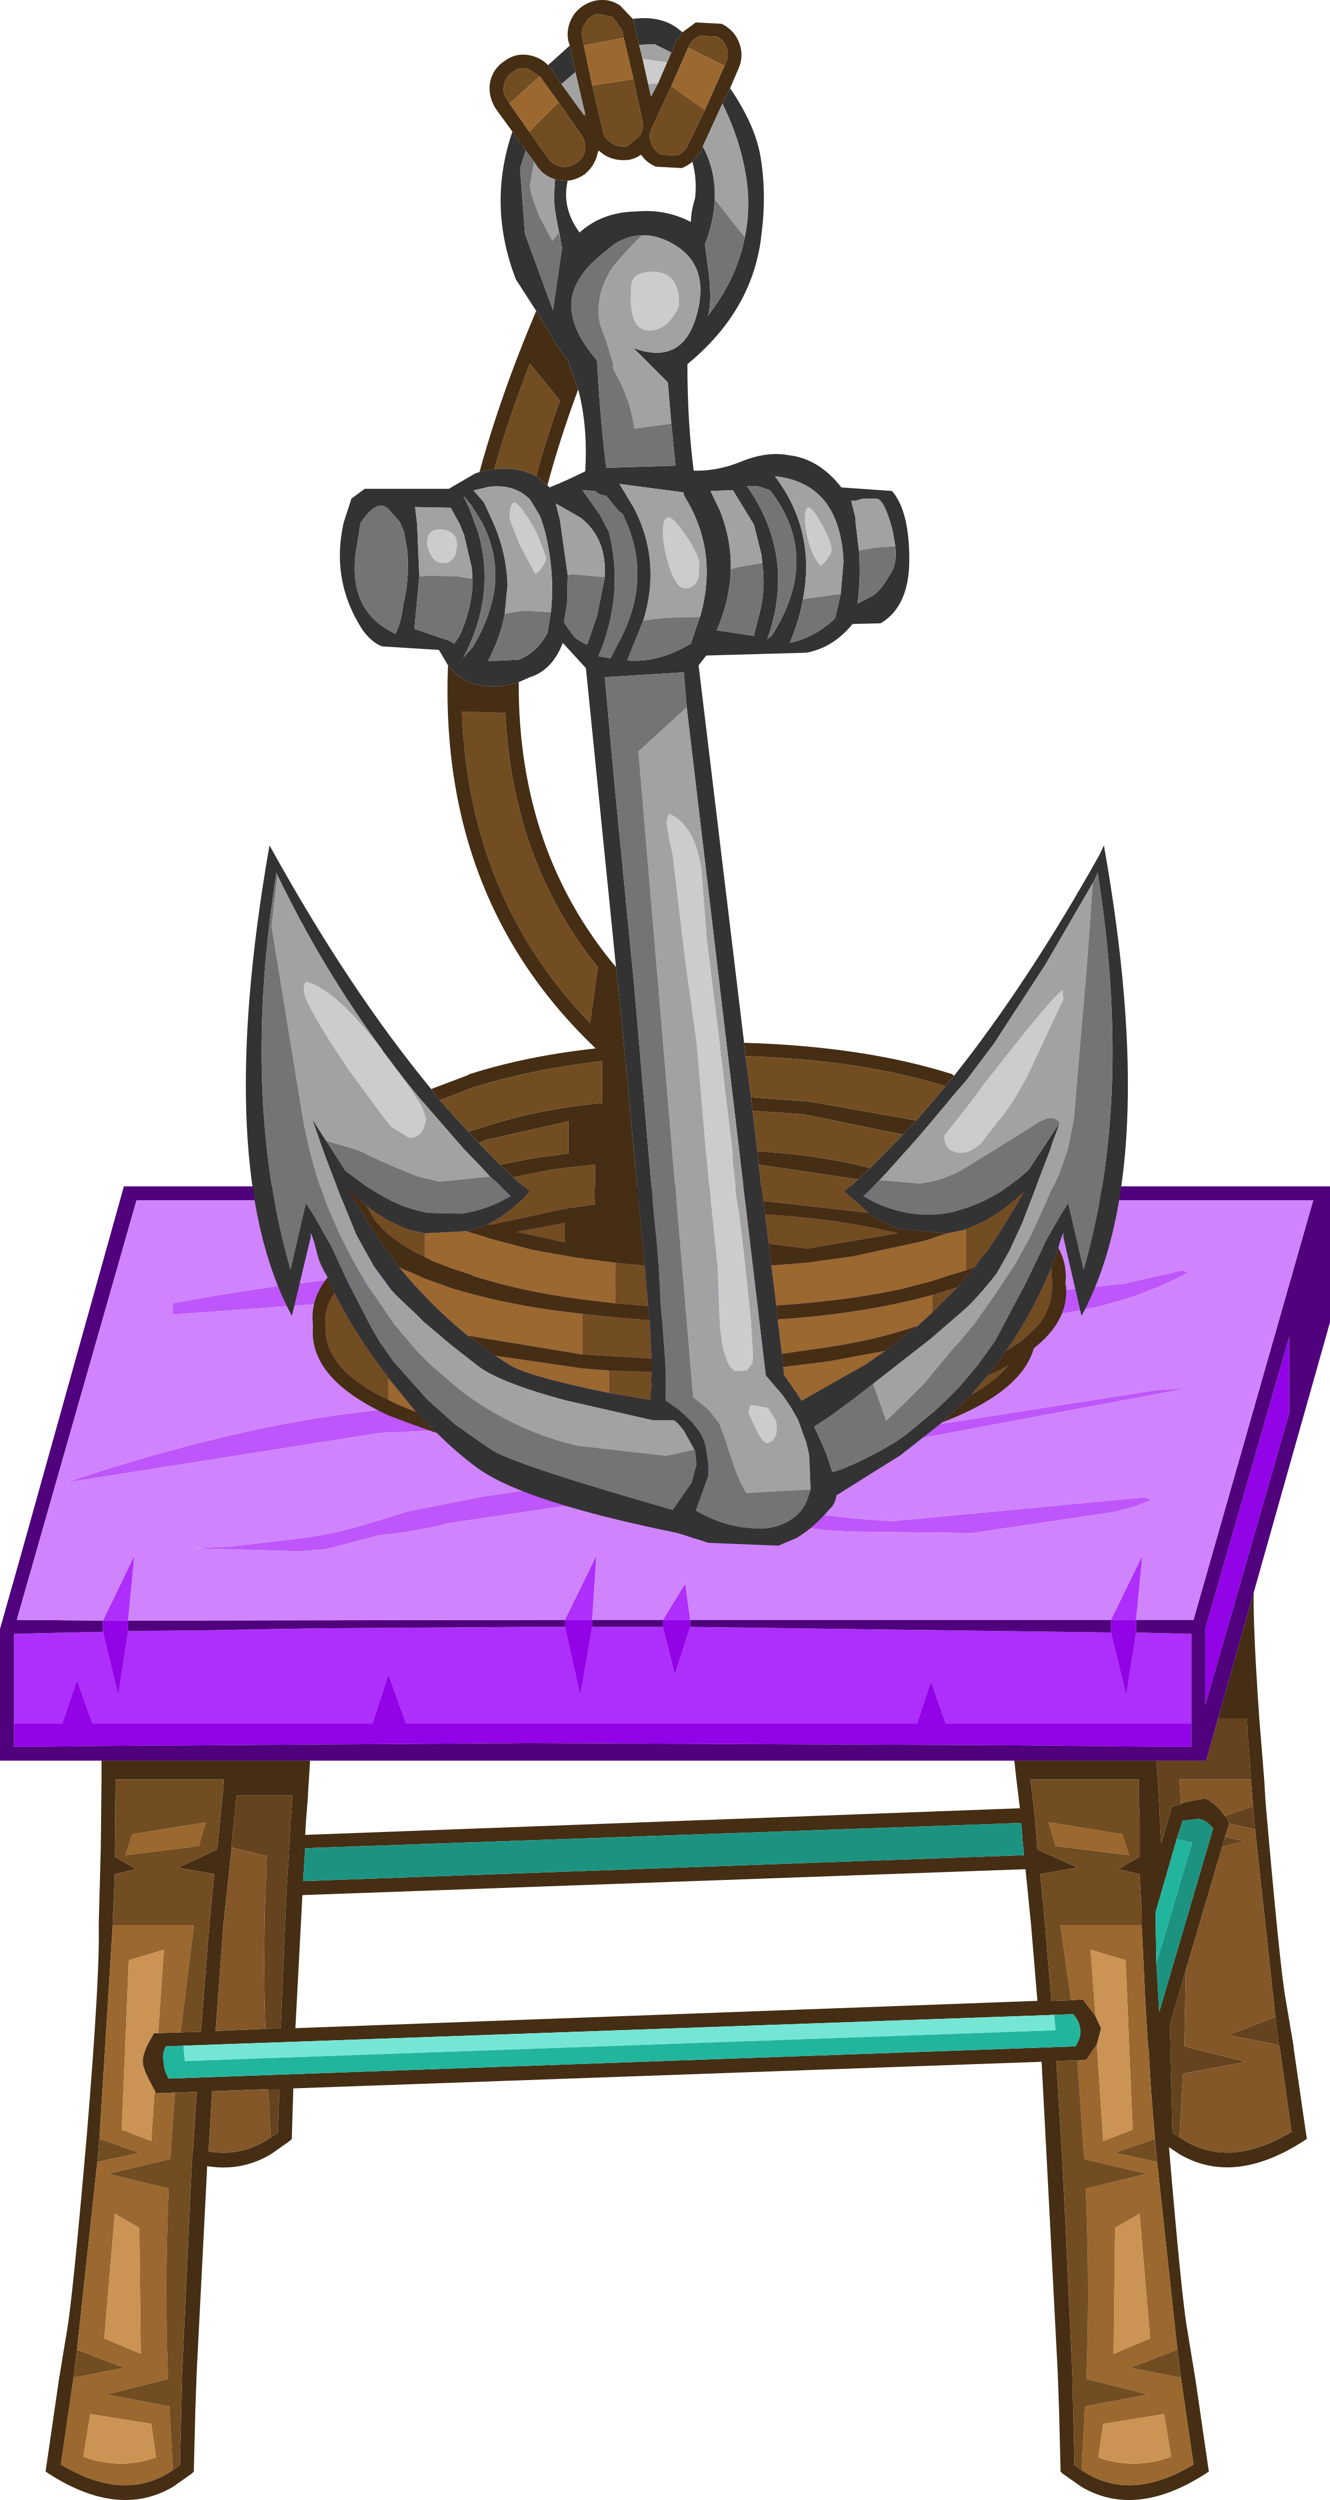 <?xml version="1.0" encoding="UTF-8" standalone="no"?>
<svg xmlns:ffdec="https://www.free-decompiler.com/flash" xmlns:xlink="http://www.w3.org/1999/xlink" ffdec:objectType="shape" height="178.5px" width="95.0px" xmlns="http://www.w3.org/2000/svg">
  <g transform="matrix(1.0, 0.0, 0.0, 1.0, 0.0, 178.5)">
    <path d="M22.15 -52.8 L22.0 -50.45 22.0 -50.3 21.85 -48.4 21.8 -47.5 72.85 -49.4 72.6 -51.45 72.45 -52.8 82.6 -52.8 82.7 -51.45 82.8 -49.7 82.85 -48.45 82.95 -46.9 83.7 -49.5 84.35 -49.7 84.7 -49.85 86.05 -50.1 Q86.65 -49.95 87.5 -48.85 L87.8 -48.4 87.8 -48.3 87.5 -47.35 87.3 -46.65 84.7 -37.85 83.55 -33.9 83.6 -32.65 83.6 -32.4 83.65 -30.3 83.75 -26.25 84.25 -25.9 Q87.7 -23.55 92.25 -26.3 L91.4 -32.4 91.35 -32.5 91.1 -34.5 89.65 -47.9 89.5 -49.55 89.35 -51.45 89.05 -55.8 87.0 -55.8 89.55 -64.8 Q89.5 -62.3 89.95 -55.8 L90.3 -51.45 90.4 -49.8 Q91.4 -38.3 91.8 -35.95 L92.4 -32.4 92.4 -32.3 93.3 -26.1 93.35 -25.8 93.05 -25.6 Q88.1 -22.45 84.25 -24.7 L83.5 -25.2 Q84.4 -14.45 84.8 -12.2 L85.4 -8.55 86.3 -2.35 86.35 -2.05 86.05 -1.85 Q81.1 1.3 77.25 -0.95 L75.9 -1.9 75.75 -2.05 75.75 -2.3 75.65 -6.35 75.55 -9.15 74.75 -24.65 74.4 -31.3 20.95 -29.4 20.85 -26.05 20.85 -25.8 20.7 -25.65 19.35 -24.7 Q17.25 -23.45 14.8 -23.85 L14.05 -9.15 13.95 -6.35 13.85 -2.3 13.85 -2.05 13.7 -1.9 12.35 -0.95 Q8.5 1.3 3.55 -1.85 L3.25 -2.05 3.3 -2.35 4.2 -8.55 4.8 -12.2 Q5.2 -14.55 6.2 -26.05 7.15 -37.55 7.05 -41.05 L7.2 -46.6 7.25 -51.45 7.25 -52.8 22.15 -52.8 M12.9 -33.4 L14.35 -33.45 14.95 -41.05 15.3 -44.7 12.8 -45.15 12.7 -45.2 12.8 -45.2 15.5 -46.45 15.55 -46.85 15.9 -50.3 16.0 -51.45 8.25 -51.45 8.2 -45.95 9.7 -45.05 8.2 -44.7 8.05 -41.05 7.1 -25.8 6.95 -24.15 5.5 -10.75 5.25 -8.75 4.35 -2.55 Q8.9 0.2 12.35 -2.15 L12.85 -2.5 12.95 -6.55 13.0 -8.9 13.6 -21.9 13.7 -24.1 13.75 -24.7 13.8 -25.15 14.05 -29.15 12.5 -29.1 11.15 -29.05 11.05 -29.25 Q10.2 -30.75 10.2 -31.25 10.15 -31.7 10.55 -32.55 L11.0 -33.35 11.3 -33.35 12.9 -33.4 M18.95 -33.65 L20.05 -33.7 20.45 -43.15 20.5 -44.15 20.6 -45.65 20.65 -46.5 20.7 -47.05 20.7 -47.45 20.75 -48.45 20.9 -50.3 16.9 -50.3 16.55 -46.95 16.55 -46.6 15.95 -41.05 15.4 -33.5 18.95 -33.65 M21.8 -46.55 L21.65 -44.2 73.15 -46.05 73.05 -46.95 72.95 -48.35 21.8 -46.55 M21.6 -43.2 L21.1 -33.7 74.1 -35.65 73.65 -41.05 73.25 -45.05 21.6 -43.2 M75.3 -34.65 L13.1 -32.45 11.85 -32.4 Q11.55 -31.85 11.7 -31.25 11.7 -30.7 12.05 -30.1 L76.8 -32.4 76.85 -32.45 Q77.25 -33.1 77.15 -33.65 77.1 -34.2 76.65 -34.7 L75.3 -34.65 M19.15 -29.35 L15.15 -29.2 14.9 -24.9 Q17.3 -24.5 19.35 -25.9 L19.85 -26.25 19.95 -29.35 19.15 -29.35 M81.55 -41.05 L81.55 -42.05 81.4 -44.7 79.9 -45.05 81.4 -45.95 81.4 -46.35 81.4 -48.65 81.35 -49.7 81.35 -51.45 73.6 -51.45 73.85 -49.4 73.95 -48.4 74.1 -46.45 76.9 -45.2 76.85 -45.15 74.3 -44.7 74.65 -41.05 75.1 -35.65 76.5 -35.7 77.35 -35.75 78.0 -34.9 78.25 -34.55 78.65 -33.7 78.35 -32.55 77.6 -31.45 76.95 -31.4 75.45 -31.35 75.85 -24.7 76.0 -21.9 76.6 -8.9 76.65 -6.55 76.75 -2.5 77.25 -2.15 Q80.7 0.2 85.25 -2.55 L84.35 -8.75 84.1 -10.75 82.65 -24.15 82.5 -25.8 Q82.2 -29.05 82.05 -32.2 L82.0 -32.2 82.05 -32.25 82.0 -32.4 81.8 -35.7 81.65 -39.0 81.55 -41.05 M82.6 -38.35 L82.8 -34.85 86.65 -47.95 Q86.2 -48.55 85.6 -48.65 L84.45 -48.5 84.45 -48.45 84.05 -47.2 82.55 -42.0 82.55 -41.05 82.6 -38.35" fill="#452e14" fill-rule="evenodd" stroke="none"/>
    <path d="M87.0 -55.8 L89.05 -55.8 89.35 -51.45 84.25 -51.45 84.35 -49.7 83.7 -49.5 82.95 -46.9 82.85 -48.45 82.8 -49.7 82.7 -51.45 82.6 -52.8 86.15 -52.8 87.0 -55.8 M89.5 -49.55 L89.65 -47.9 87.8 -48.3 87.8 -48.4 87.5 -48.85 89.5 -49.55 M91.1 -34.5 L91.35 -32.5 87.75 -33.2 91.1 -34.5 M84.25 -25.9 L83.75 -26.25 83.65 -30.3 83.6 -32.4 83.6 -32.65 83.55 -33.9 84.7 -37.85 84.6 -32.4 89.0 -31.3 84.5 -30.45 84.25 -25.9 M87.3 -46.65 L87.5 -47.35 88.9 -47.05 87.3 -46.65 M16.55 -46.6 L16.55 -46.95 16.9 -50.3 20.9 -50.3 20.75 -48.45 20.7 -47.45 20.7 -47.05 20.65 -46.5 20.6 -45.65 20.5 -44.15 20.45 -43.15 20.05 -33.7 18.95 -33.65 Q18.8 -38.4 18.95 -43.1 L19.0 -44.1 19.05 -46.0 16.55 -46.6 M19.15 -29.35 L19.95 -29.35 19.85 -26.25 19.35 -25.9 19.15 -29.35" fill="#64431e" fill-rule="evenodd" stroke="none"/>
    <path d="M89.35 -51.45 L89.5 -49.55 87.5 -48.85 Q86.65 -49.95 86.05 -50.1 L84.7 -49.85 84.35 -49.7 84.25 -51.45 89.35 -51.45 M89.65 -47.9 L91.1 -34.5 87.75 -33.2 91.35 -32.5 91.4 -32.4 92.25 -26.3 Q87.7 -23.55 84.25 -25.9 L84.5 -30.45 89.0 -31.3 84.6 -32.4 84.7 -37.85 87.3 -46.65 88.9 -47.05 87.5 -47.35 87.8 -48.3 89.65 -47.9 M18.95 -33.65 L15.4 -33.5 15.95 -41.05 16.55 -46.6 19.05 -46.0 19.0 -44.1 18.95 -43.1 Q18.8 -38.4 18.95 -33.65 M19.35 -25.9 Q17.3 -24.5 14.9 -24.9 L15.15 -29.2 19.15 -29.35 19.35 -25.9" fill="#835727" fill-rule="evenodd" stroke="none"/>
    <path d="M12.9 -33.4 L11.3 -33.35 11.7 -39.3 9.2 -38.55 8.7 -26.45 10.8 -25.65 11.05 -29.25 11.15 -29.05 12.5 -29.1 12.25 -25.8 12.2 -24.7 12.15 -24.35 7.7 -23.3 12.05 -22.25 Q11.75 -15.45 12.0 -8.65 L7.6 -7.55 12.1 -6.7 12.35 -2.15 Q8.9 0.2 4.35 -2.55 L5.25 -8.75 8.85 -9.45 5.5 -10.75 6.95 -24.15 9.95 -24.8 7.1 -25.8 8.05 -41.05 13.85 -41.05 12.9 -33.4 M14.2 -46.7 L8.95 -46.05 9.45 -47.55 14.7 -48.4 14.2 -46.7 M9.95 -19.45 L8.2 -20.45 7.45 -11.55 10.05 -10.45 9.95 -19.45 M6.45 -6.15 L5.95 -3.1 Q8.55 -2.15 11.15 -3.05 L10.8 -5.45 6.45 -6.15 M76.5 -35.7 L75.75 -41.05 81.55 -41.05 81.65 -39.0 81.8 -35.7 82.0 -32.4 82.05 -32.25 82.0 -32.2 82.05 -32.2 Q82.2 -29.05 82.5 -25.8 L79.65 -24.8 82.65 -24.15 84.1 -10.75 80.75 -9.45 84.35 -8.75 85.25 -2.55 Q80.7 0.2 77.25 -2.15 L77.5 -6.7 82.0 -7.55 77.6 -8.65 Q77.85 -15.45 77.55 -22.25 L81.9 -23.3 77.45 -24.35 76.95 -31.4 77.6 -31.45 78.35 -32.55 78.8 -25.65 80.9 -26.45 80.4 -38.55 77.9 -39.3 78.25 -34.55 78.0 -34.9 77.35 -35.75 76.5 -35.7 M80.15 -47.55 L80.65 -46.05 75.4 -46.7 74.9 -48.4 80.15 -47.55 M78.45 -3.05 Q81.05 -2.15 83.65 -3.1 L83.15 -6.15 78.8 -5.45 78.45 -3.05 M79.55 -10.45 L82.15 -11.55 81.4 -20.45 79.65 -19.45 79.55 -10.45" fill="#9b682f" fill-rule="evenodd" stroke="none"/>
    <path d="M8.05 -41.05 L8.2 -44.7 9.7 -45.05 8.2 -45.95 8.25 -51.45 16.0 -51.45 15.9 -50.3 15.55 -46.85 15.5 -46.45 12.8 -45.2 12.7 -45.2 12.8 -45.15 15.3 -44.7 14.95 -41.05 14.35 -33.45 12.9 -33.4 13.85 -41.05 8.05 -41.05 M12.5 -29.1 L14.05 -29.15 13.8 -25.15 13.75 -24.7 13.7 -24.1 13.6 -21.9 13.0 -8.9 12.95 -6.55 12.85 -2.5 12.35 -2.15 12.1 -6.7 7.6 -7.55 12.0 -8.65 Q11.75 -15.45 12.05 -22.25 L7.7 -23.3 12.15 -24.35 12.2 -24.7 12.25 -25.8 12.5 -29.1 M5.25 -8.75 L5.5 -10.75 8.85 -9.45 5.25 -8.75 M6.95 -24.15 L7.1 -25.8 9.95 -24.8 6.95 -24.15 M14.2 -46.7 L14.7 -48.4 9.45 -47.55 8.95 -46.05 14.2 -46.7 M76.5 -35.7 L75.1 -35.65 74.65 -41.05 74.3 -44.7 76.85 -45.15 76.9 -45.2 74.1 -46.45 73.95 -48.4 73.85 -49.4 73.6 -51.45 81.35 -51.45 81.35 -49.7 81.4 -48.65 81.4 -46.35 81.4 -45.95 79.9 -45.05 81.4 -44.7 81.55 -42.05 81.55 -41.05 75.75 -41.05 76.5 -35.7 M82.5 -25.8 L82.65 -24.15 79.65 -24.8 82.5 -25.8 M84.1 -10.75 L84.35 -8.75 80.75 -9.45 84.1 -10.75 M77.25 -2.15 L76.75 -2.5 76.65 -6.55 76.6 -8.9 76.0 -21.9 75.85 -24.7 75.45 -31.35 76.95 -31.4 77.45 -24.35 81.9 -23.3 77.55 -22.25 Q77.85 -15.45 77.6 -8.65 L82.0 -7.55 77.5 -6.7 77.25 -2.15 M80.15 -47.55 L74.9 -48.4 75.4 -46.7 80.65 -46.05 80.15 -47.55" fill="#734d22" fill-rule="evenodd" stroke="none"/>
    <path d="M11.3 -33.35 L11.0 -33.35 10.55 -32.55 Q10.15 -31.7 10.2 -31.25 10.2 -30.75 11.05 -29.25 L10.8 -25.65 8.7 -26.45 9.2 -38.55 11.7 -39.3 11.3 -33.35 M9.95 -19.45 L10.05 -10.45 7.45 -11.55 8.2 -20.45 9.95 -19.45 M6.45 -6.15 L10.8 -5.45 11.15 -3.05 Q8.55 -2.15 5.95 -3.1 L6.45 -6.15 M78.35 -32.55 L78.65 -33.7 78.25 -34.55 77.9 -39.3 80.4 -38.55 80.9 -26.45 78.8 -25.65 78.35 -32.55 M78.45 -3.05 L78.8 -5.45 83.15 -6.15 83.65 -3.1 Q81.05 -2.15 78.45 -3.05 M79.55 -10.45 L79.65 -19.45 81.4 -20.45 82.15 -11.55 79.55 -10.45" fill="#cb9354" fill-rule="evenodd" stroke="none"/>
    <path d="M75.3 -34.65 L75.4 -33.55 13.2 -31.35 13.1 -32.45 75.3 -34.65" fill="#75e6d5" fill-rule="evenodd" stroke="none"/>
    <path d="M80.25 -86.85 L84.45 -87.8 84.9 -87.65 Q77.4 -83.7 68.3 -84.6 L55.45 -85.3 Q46.4 -86.7 37.25 -86.6 L27.55 -85.75 12.35 -84.65 12.35 -85.45 Q27.75 -88.4 43.5 -87.85 L57.65 -86.5 71.8 -85.95 80.25 -86.85 M43.5 -76.35 L39.5 -76.75 27.15 -76.2 4.7 -72.65 Q11.0 -74.8 17.45 -76.25 28.35 -78.7 39.5 -78.2 L52.7 -76.7 Q60.25 -75.65 67.9 -76.95 L82.6 -79.25 84.9 -79.4 64.6 -75.6 Q57.2 -74.75 49.95 -75.5 L43.5 -76.35 M58.9 -69.25 L54.15 -69.95 49.75 -70.7 47.5 -71.05 45.5 -71.2 40.1 -70.95 32.05 -69.75 Q29.75 -69.15 27.15 -68.9 L27.1 -68.9 23.3 -67.9 21.45 -67.75 13.8 -67.95 16.6 -68.1 21.3 -68.65 Q24.05 -69.0 26.7 -69.85 L29.15 -70.6 34.45 -71.65 39.95 -72.45 45.2 -72.45 47.95 -72.05 53.15 -71.25 Q58.35 -70.2 63.75 -69.9 L81.75 -71.6 82.25 -71.4 Q80.4 -70.6 78.2 -70.35 L69.45 -69.05 60.95 -69.15 58.9 -69.25" fill="#be56fc" fill-rule="evenodd" stroke="none"/>
    <path d="M42.3 -62.35 L47.35 -62.35 48.2 -58.95 49.3 -62.35 79.35 -61.95 80.45 -57.45 81.15 -61.95 85.1 -61.85 85.1 -55.45 67.55 -55.45 66.5 -58.45 65.5 -55.45 29.0 -55.45 27.75 -58.95 26.6 -55.45 6.6 -55.45 5.5 -58.55 4.45 -55.45 1.0 -55.45 1.0 -61.85 2.85 -61.9 7.35 -62.0 8.45 -57.45 9.15 -62.05 14.05 -62.1 22.75 -62.25 37.6 -62.35 40.35 -62.35 41.45 -57.45 42.3 -62.35 M40.35 -62.85 L42.6 -67.45 42.3 -62.85 40.35 -62.85 M49.3 -62.85 L47.35 -62.85 48.95 -65.45 49.3 -62.85 M79.35 -62.85 L81.6 -67.45 81.15 -62.85 79.35 -62.85 M7.35 -62.8 L9.6 -67.45 9.15 -62.8 7.35 -62.8" fill="#ae2efc" fill-rule="evenodd" stroke="none"/>
    <path d="M42.3 -62.85 L42.3 -62.35 41.45 -57.45 40.35 -62.35 40.35 -62.85 42.3 -62.85 M47.35 -62.35 L47.35 -62.85 49.3 -62.85 49.3 -62.35 48.2 -58.95 47.35 -62.35 M79.35 -61.95 L79.35 -62.85 81.15 -62.85 81.15 -61.95 80.45 -57.45 79.35 -61.95 M85.1 -55.45 L85.1 -53.8 82.55 -53.8 72.35 -53.9 37.6 -54.05 22.25 -53.95 7.25 -53.85 2.85 -53.8 1.0 -53.8 1.0 -55.45 4.45 -55.45 5.5 -58.55 6.6 -55.45 26.6 -55.45 27.75 -58.95 29.0 -55.45 65.5 -55.45 66.5 -58.45 67.55 -55.45 85.1 -55.45 M7.35 -62.0 L7.35 -62.8 9.15 -62.8 9.15 -62.05 8.45 -57.45 7.35 -62.0 M92.1 -77.65 L86.1 -56.8 86.1 -62.25 92.1 -83.1 92.1 -77.65" fill="#9203e7" fill-rule="evenodd" stroke="none"/>
    <path d="M42.3 -62.35 L42.3 -62.85 47.35 -62.85 47.35 -62.35 42.3 -62.35 M49.3 -62.35 L49.3 -62.85 79.35 -62.85 79.35 -61.95 49.3 -62.35 M81.15 -62.85 L85.25 -62.85 93.8 -92.8 9.75 -92.8 1.2 -62.85 7.35 -62.8 7.35 -62.0 2.85 -61.9 1.0 -61.85 1.0 -55.45 1.0 -53.8 2.85 -53.8 7.25 -53.85 22.25 -53.95 37.6 -54.05 72.35 -53.9 82.55 -53.8 85.1 -53.8 85.1 -55.45 85.1 -61.85 81.15 -61.95 81.15 -62.85 M9.15 -62.8 L40.35 -62.85 40.35 -62.35 37.6 -62.35 22.75 -62.25 14.05 -62.1 9.15 -62.05 9.15 -62.8 M72.45 -52.8 L22.15 -52.8 7.25 -52.8 0.0 -52.8 0.0 -62.2 1.5 -67.5 8.85 -93.8 95.0 -93.8 95.0 -84.1 89.55 -64.8 87.0 -55.8 86.15 -52.8 82.6 -52.8 72.45 -52.8 M92.1 -77.65 L92.1 -83.1 86.1 -62.25 86.1 -56.8 92.1 -77.65" fill="#50027d" fill-rule="evenodd" stroke="none"/>
    <path d="M21.8 -46.55 L72.95 -48.35 73.05 -46.95 73.15 -46.05 21.65 -44.2 21.8 -46.55 M84.05 -47.2 L84.45 -48.45 84.45 -48.5 85.6 -48.65 Q86.2 -48.55 86.65 -47.95 L82.8 -34.85 82.6 -38.35 85.15 -46.95 84.05 -47.2" fill="#1c9381" fill-rule="evenodd" stroke="none"/>
    <path d="M13.1 -32.45 L13.2 -31.35 75.4 -33.55 75.3 -34.65 76.65 -34.7 Q77.1 -34.2 77.15 -33.65 77.25 -33.1 76.85 -32.45 L76.8 -32.4 12.05 -30.1 Q11.7 -30.7 11.7 -31.25 11.55 -31.85 11.85 -32.4 L13.1 -32.45 M82.6 -38.35 L82.55 -41.05 82.55 -42.0 84.05 -47.2 85.15 -46.95 82.6 -38.35" fill="#22b59e" fill-rule="evenodd" stroke="none"/>
    <path d="M43.5 -76.35 L49.95 -75.5 Q57.2 -74.75 64.6 -75.6 L84.9 -79.4 82.6 -79.25 67.9 -76.95 Q60.25 -75.65 52.7 -76.7 L39.5 -78.2 Q28.35 -78.7 17.45 -76.25 11.0 -74.8 4.7 -72.65 L27.15 -76.2 39.5 -76.75 43.5 -76.35 M80.25 -86.85 L71.8 -85.95 57.65 -86.5 43.5 -87.85 Q27.75 -88.4 12.35 -85.45 L12.35 -84.65 27.55 -85.75 37.25 -86.6 Q46.4 -86.7 55.45 -85.3 L68.3 -84.6 Q77.4 -83.7 84.9 -87.65 L84.45 -87.8 80.25 -86.85 M58.9 -69.25 L60.95 -69.15 69.45 -69.05 78.2 -70.35 Q80.4 -70.6 82.25 -71.4 L81.75 -71.6 63.75 -69.9 Q58.35 -70.2 53.15 -71.25 L47.95 -72.05 45.2 -72.45 39.95 -72.45 34.45 -71.65 29.15 -70.6 26.7 -69.85 Q24.05 -69.0 21.3 -68.65 L16.6 -68.1 13.8 -67.95 21.45 -67.75 23.3 -67.9 27.1 -68.9 27.15 -68.9 Q29.75 -69.15 32.05 -69.75 L40.1 -70.95 45.5 -71.2 47.5 -71.05 49.75 -70.7 54.15 -69.95 58.9 -69.25 M47.35 -62.85 L42.3 -62.85 42.6 -67.45 40.35 -62.85 9.15 -62.8 9.6 -67.45 7.35 -62.8 1.2 -62.85 9.75 -92.8 93.8 -92.8 85.25 -62.85 81.15 -62.85 81.6 -67.45 79.35 -62.85 49.3 -62.85 48.95 -65.45 47.35 -62.85" fill="#cf84fd" fill-rule="evenodd" stroke="none"/>
    <path d="M41.7 -175.25 L41.6 -175.75 Q41.45 -176.35 41.8 -176.85 42.1 -177.4 42.7 -177.5 L43.75 -177.3 44.45 -176.35 44.55 -175.8 41.7 -175.25 M45.25 -172.85 L45.9 -169.8 Q46.0 -169.2 45.65 -168.75 L44.8 -168.05 Q44.15 -167.95 43.65 -168.3 43.15 -168.65 43.05 -169.15 L42.3 -172.4 45.25 -172.85 M49.15 -175.1 L49.2 -175.2 Q49.45 -175.75 50.05 -175.95 L51.15 -175.9 Q51.7 -175.7 51.9 -175.1 52.1 -174.55 51.85 -174.0 L51.75 -173.8 49.15 -175.1 M50.35 -170.65 L49.15 -168.15 Q48.9 -167.6 48.35 -167.4 L47.25 -167.45 Q46.7 -167.7 46.5 -168.3 46.3 -168.85 46.55 -169.35 L47.95 -172.35 50.35 -170.65 M39.9 -171.2 L41.55 -168.85 Q41.85 -168.4 41.8 -167.75 41.65 -167.15 41.15 -166.85 40.65 -166.5 40.1 -166.6 39.45 -166.75 39.15 -167.2 L37.8 -169.1 39.9 -171.2 M36.4 -171.1 L36.25 -171.35 Q35.85 -171.85 36.0 -172.4 36.1 -173.05 36.6 -173.35 37.05 -173.75 37.7 -173.6 L38.55 -173.05 36.4 -171.1 M35.3 -145.0 Q36.35 -148.7 37.85 -152.55 L40.0 -149.9 Q39.0 -147.15 38.3 -144.5 36.95 -145.2 35.3 -145.0 M46.05 -88.15 L46.3 -85.25 43.95 -85.45 43.95 -88.35 46.05 -88.15 M46.4 -84.25 L46.55 -81.5 41.6 -81.8 41.6 -84.7 42.1 -84.65 43.95 -84.45 46.4 -84.25 M46.55 -80.55 L46.5 -79.75 46.55 -79.8 46.45 -78.55 43.5 -79.05 43.5 -80.65 46.55 -80.55 M24.95 -93.4 L24.9 -93.5 24.95 -93.5 24.95 -93.4 M26.15 -92.45 Q27.55 -91.3 29.25 -90.7 L30.35 -90.45 30.35 -88.75 29.95 -88.95 Q28.35 -89.75 27.4 -90.7 L26.75 -91.4 26.15 -92.45 M34.85 -91.1 Q36.55 -91.95 37.8 -93.45 L36.65 -94.45 39.4 -95.0 40.6 -95.15 42.5 -95.35 42.5 -92.5 40.35 -92.2 35.05 -91.05 34.85 -91.1 M35.7 -95.35 L34.2 -96.9 34.85 -97.15 40.6 -98.45 40.6 -96.15 38.35 -95.85 35.7 -95.35 M33.45 -97.7 L31.4 -99.95 33.75 -100.85 Q37.9 -102.15 43.0 -102.75 L43.0 -99.75 Q38.35 -99.3 34.6 -98.05 L33.45 -97.7 M36.1 -127.6 Q36.6 -117.05 42.7 -109.45 L42.15 -105.45 Q33.45 -114.45 33.0 -127.7 L36.1 -127.6 M53.75 -99.2 L57.4 -98.95 64.5 -97.5 62.15 -95.1 Q58.5 -96.05 54.1 -96.3 L53.75 -99.2 M65.45 -98.5 L57.85 -99.85 53.65 -100.15 53.25 -103.1 Q61.45 -102.85 67.55 -100.95 L65.45 -98.5 M69.0 -90.75 Q71.15 -91.55 72.75 -93.1 L73.25 -93.5 71.85 -91.25 71.2 -90.2 70.6 -89.3 70.1 -88.7 69.65 -88.05 69.0 -87.8 69.0 -90.75 M68.4 -86.6 L66.6 -84.8 66.6 -86.05 68.05 -86.5 68.4 -86.6 M54.9 -89.7 L54.65 -91.8 Q59.85 -91.5 64.15 -90.45 L57.65 -89.35 54.9 -89.7 M54.5 -92.75 L54.2 -95.35 61.3 -94.3 60.35 -93.45 62.05 -91.9 54.5 -92.75 M75.1 -88.0 L75.15 -86.85 75.15 -86.6 Q75.15 -85.05 74.0 -83.7 L72.95 -82.75 71.85 -82.05 Q73.3 -84.1 74.4 -86.45 L75.1 -88.0 M70.55 -80.3 Q71.4 -80.65 72.05 -81.05 71.15 -79.9 69.35 -78.9 L70.55 -80.3 M36.9 -90.55 L40.35 -91.2 40.35 -89.8 36.9 -90.55 M27.75 -78.55 Q23.2 -80.7 23.25 -83.7 L23.25 -83.95 Q23.15 -85.15 23.9 -86.2 25.35 -83.25 27.7 -80.2 L27.75 -80.1 27.75 -78.55" fill="#734d22" fill-rule="evenodd" stroke="none"/>
    <path d="M40.7 -175.25 L40.6 -175.55 Q40.4 -176.5 40.95 -177.4 41.5 -178.2 42.5 -178.45 43.5 -178.65 44.3 -178.1 L45.2 -177.15 45.35 -176.6 45.65 -175.3 45.9 -174.3 46.3 -172.5 46.5 -171.6 47.0 -172.55 47.65 -174.05 47.95 -174.75 48.35 -175.65 48.75 -176.2 49.7 -176.9 51.55 -176.8 Q52.45 -176.35 52.8 -175.45 53.15 -174.5 52.75 -173.6 L52.15 -172.2 51.6 -171.1 50.2 -168.05 50.1 -167.75 49.45 -166.95 Q49.1 -166.65 48.7 -166.5 L46.85 -166.6 Q46.15 -166.9 45.8 -167.45 45.4 -167.2 45.0 -167.1 43.95 -166.95 43.15 -167.45 L42.75 -167.75 42.7 -167.6 Q42.5 -166.65 41.75 -166.05 41.15 -165.65 40.55 -165.6 L39.9 -165.65 39.65 -165.7 Q38.8 -165.95 38.35 -166.65 L38.15 -166.95 37.55 -167.75 36.6 -169.1 35.4 -170.75 Q34.85 -171.65 35.0 -172.6 35.2 -173.6 36.05 -174.15 36.85 -174.75 37.85 -174.55 38.6 -174.4 39.15 -173.85 L39.4 -173.55 40.1 -172.5 41.7 -170.3 41.85 -170.15 41.8 -170.35 41.1 -173.35 40.7 -175.25 M44.55 -175.8 L44.45 -176.35 43.75 -177.3 42.7 -177.5 Q42.1 -177.4 41.8 -176.85 41.45 -176.35 41.6 -175.75 L41.7 -175.25 42.3 -172.4 43.05 -169.15 Q43.15 -168.65 43.65 -168.3 44.15 -167.95 44.8 -168.05 L45.65 -168.75 Q46.0 -169.2 45.9 -169.8 L45.25 -172.85 44.55 -175.8 M51.75 -173.8 L51.85 -174.0 Q52.1 -174.55 51.9 -175.1 51.7 -175.7 51.15 -175.9 L50.05 -175.95 Q49.45 -175.75 49.2 -175.2 L49.15 -175.1 47.95 -172.35 46.55 -169.35 Q46.3 -168.85 46.5 -168.3 46.7 -167.7 47.25 -167.45 L48.35 -167.4 Q48.9 -167.6 49.15 -168.15 L50.35 -170.65 51.75 -173.8 M53.15 -104.05 Q61.75 -103.8 68.05 -101.8 L68.05 -101.75 68.15 -101.7 67.55 -100.95 Q61.45 -102.85 53.25 -103.1 L53.15 -104.05 M75.6 -89.4 Q76.25 -88.2 76.1 -86.85 L76.15 -86.6 Q76.3 -84.15 73.85 -82.25 72.95 -79.1 67.3 -76.95 L69.35 -78.9 Q71.15 -79.9 72.05 -81.05 71.4 -80.65 70.55 -80.3 L71.15 -81.05 71.85 -82.05 72.95 -82.75 74.0 -83.7 Q75.15 -85.05 75.15 -86.6 L75.15 -86.85 75.1 -88.0 75.2 -88.35 75.6 -89.4 M31.2 -76.2 L30.85 -76.3 30.9 -76.3 Q29.15 -76.9 27.75 -77.45 22.1 -80.05 22.35 -83.7 L22.35 -83.95 Q22.15 -85.75 23.4 -87.3 L23.9 -86.2 Q23.15 -85.15 23.25 -83.95 L23.25 -83.7 Q23.2 -80.7 27.75 -78.55 28.65 -78.1 29.7 -77.7 L31.2 -76.2 M23.15 -87.75 Q22.75 -88.45 22.6 -89.2 L22.9 -88.35 23.15 -87.75 M30.8 -100.75 L33.45 -101.75 33.5 -101.8 Q37.55 -103.1 42.55 -103.65 31.35 -114.3 32.0 -131.0 33.75 -128.8 37.05 -129.8 37.0 -117.8 44.0 -109.45 L44.35 -106.2 46.05 -88.15 43.95 -88.35 41.2 -88.7 38.1 -89.25 35.05 -90.05 34.6 -90.2 33.45 -90.55 33.35 -90.6 33.85 -90.75 34.85 -91.1 35.05 -91.05 40.35 -92.2 42.5 -92.5 42.5 -95.35 40.6 -95.15 39.4 -95.0 36.65 -94.45 35.7 -95.35 38.35 -95.85 40.6 -96.15 40.6 -98.45 34.85 -97.15 34.2 -96.9 33.45 -97.7 34.6 -98.05 Q38.35 -99.3 43.0 -99.75 L43.0 -102.75 Q37.9 -102.15 33.75 -100.85 L31.4 -99.95 30.8 -100.75 M34.25 -144.8 Q35.75 -150.3 38.3 -156.3 40.35 -152.85 40.55 -152.8 L41.3 -150.7 Q40.0 -147.2 39.1 -143.85 L38.3 -144.5 Q39.0 -147.15 40.0 -149.9 L37.85 -152.55 Q36.35 -148.7 35.3 -145.0 L34.25 -144.8 M37.8 -169.1 L39.15 -167.2 Q39.45 -166.75 40.1 -166.6 40.65 -166.5 41.15 -166.85 41.65 -167.15 41.8 -167.75 41.85 -168.4 41.55 -168.85 L39.9 -171.2 38.6 -173.0 38.55 -173.05 37.7 -173.6 Q37.05 -173.75 36.6 -173.35 36.1 -173.05 36.0 -172.4 35.85 -171.85 36.25 -171.35 L36.4 -171.1 37.8 -169.1 M46.3 -85.25 L46.4 -84.25 43.95 -84.45 42.1 -84.65 41.6 -84.7 Q36.4 -85.25 32.2 -86.55 L31.65 -86.75 30.25 -87.25 29.6 -87.55 28.75 -87.9 28.5 -88.05 28.0 -88.7 27.55 -89.3 26.95 -90.2 26.25 -91.25 24.95 -93.4 24.95 -93.5 25.4 -93.1 26.15 -92.45 26.75 -91.4 27.4 -90.7 Q28.35 -89.75 29.95 -88.95 L30.35 -88.75 30.95 -88.45 32.25 -87.95 33.75 -87.45 33.8 -87.4 Q37.6 -86.2 42.25 -85.65 L43.95 -85.45 46.3 -85.25 M46.55 -81.5 L46.55 -80.75 46.55 -80.55 43.5 -80.65 41.6 -80.8 35.4 -81.7 33.4 -83.15 41.6 -81.8 46.55 -81.5 M36.1 -127.6 L33.0 -127.7 Q33.45 -114.45 42.15 -105.45 L42.7 -109.45 Q36.6 -117.05 36.1 -127.6 M53.75 -99.2 L53.65 -100.15 57.85 -99.85 65.45 -98.5 64.5 -97.5 57.4 -98.95 53.75 -99.2 M69.0 -87.8 L69.65 -88.05 68.4 -86.6 68.05 -86.5 66.6 -86.05 Q61.7 -84.7 55.55 -84.3 L55.45 -85.3 Q60.25 -85.6 64.3 -86.45 L66.6 -87.05 67.8 -87.45 69.0 -87.8 M65.5 -83.8 L63.2 -82.05 59.15 -81.3 55.95 -80.9 55.85 -81.85 59.3 -82.35 Q62.6 -82.85 65.4 -83.8 L65.5 -83.8 M55.1 -88.15 L54.9 -89.7 57.65 -89.35 64.15 -90.45 Q59.85 -91.5 54.65 -91.8 L54.5 -92.75 62.05 -91.9 Q63.05 -91.15 64.3 -90.75 L67.6 -90.45 67.5 -90.4 66.9 -90.2 66.0 -89.9 60.9 -88.8 57.65 -88.35 55.1 -88.15 M54.2 -95.35 L54.1 -96.3 Q58.5 -96.05 62.15 -95.1 L61.3 -94.3 54.2 -95.35 M36.9 -90.55 L40.35 -89.8 40.35 -91.2 36.9 -90.55" fill="#452e14" fill-rule="evenodd" stroke="none"/>
    <path d="M40.7 -175.25 L41.1 -173.35 40.1 -172.5 39.4 -173.55 39.15 -173.85 40.7 -175.25 M41.8 -170.35 L41.85 -170.15 41.7 -170.3 41.8 -170.35 M36.6 -169.1 L37.55 -167.75 37.2 -166.65 37.15 -166.4 37.5 -161.8 39.5 -156.35 40.15 -160.85 40.1 -160.9 40.1 -161.05 40.05 -161.3 39.8 -162.6 Q39.5 -164.1 39.6 -164.9 L39.65 -165.7 39.9 -165.65 40.55 -165.6 Q40.1 -163.65 41.4 -161.9 43.0 -163.35 45.4 -163.4 47.55 -163.6 49.35 -162.65 49.35 -163.4 49.65 -164.35 49.8 -165.75 49.45 -166.95 L50.1 -167.75 50.2 -168.05 Q51.15 -166.25 51.05 -164.25 51.0 -162.7 50.35 -161.05 L50.65 -158.8 Q50.85 -156.7 50.55 -155.95 52.5 -158.4 53.15 -161.3 L53.2 -161.55 Q53.6 -163.5 53.35 -165.5 52.95 -168.4 51.6 -171.1 L52.15 -172.2 Q54.0 -169.5 54.35 -167.15 54.75 -164.6 54.4 -161.85 53.85 -156.4 49.1 -152.5 49.1 -148.35 49.55 -144.9 51.25 -144.85 52.95 -145.55 54.8 -146.3 56.35 -146.0 58.5 -145.75 60.1 -143.7 L63.7 -143.45 63.8 -143.35 Q64.95 -141.9 64.95 -138.55 64.95 -135.2 62.9 -134.0 L60.9 -133.95 Q59.5 -132.25 57.6 -131.9 L50.45 -131.7 49.9 -131.0 53.15 -104.05 53.25 -103.1 53.65 -100.15 53.75 -99.2 54.1 -96.3 54.2 -95.35 54.5 -92.75 54.65 -91.8 54.9 -89.7 55.1 -88.15 55.45 -85.3 55.55 -84.3 55.85 -81.85 55.95 -80.9 56.0 -80.35 56.45 -79.7 56.9 -79.05 57.25 -78.5 61.75 -81.05 61.85 -81.1 63.2 -82.05 65.5 -83.8 66.6 -84.8 68.4 -86.6 69.65 -88.05 70.1 -88.7 70.6 -89.3 71.2 -90.2 71.85 -91.25 73.25 -93.5 72.75 -93.1 Q71.15 -91.55 69.0 -90.75 L68.9 -90.7 67.7 -90.45 67.6 -90.45 64.3 -90.75 Q63.05 -91.15 62.05 -91.9 L60.35 -93.45 61.3 -94.3 62.15 -95.1 64.5 -97.5 65.45 -98.5 67.55 -100.95 68.15 -101.7 Q73.4 -108.3 78.55 -117.5 L78.85 -118.15 Q82.95 -95.05 77.25 -84.55 L75.95 -90.2 Q76.05 -90.85 75.7 -89.8 L75.6 -89.4 75.2 -88.35 75.1 -88.0 74.4 -86.45 Q73.3 -84.1 71.85 -82.05 L71.15 -81.05 70.55 -80.3 69.35 -78.9 67.3 -76.95 64.25 -74.55 64.15 -74.5 60.0 -71.9 59.75 -71.75 Q59.65 -71.1 59.25 -70.75 58.15 -69.45 56.9 -68.7 L55.6 -68.15 50.6 -68.35 48.4 -69.05 Q37.35 -71.3 34.1 -73.7 32.65 -74.75 31.2 -76.2 L29.7 -77.7 27.75 -80.1 27.7 -80.2 Q25.35 -83.25 23.9 -86.2 L23.4 -87.3 23.15 -87.75 22.9 -88.35 22.6 -89.2 22.45 -89.8 Q22.1 -90.85 22.2 -90.2 L20.85 -84.55 Q15.2 -95.05 19.25 -118.15 24.9 -107.9 30.8 -100.75 L31.4 -99.95 33.45 -97.7 34.2 -96.9 35.7 -95.35 36.65 -94.45 37.8 -93.45 Q36.55 -91.95 34.85 -91.1 L33.85 -90.75 33.35 -90.6 30.35 -90.45 29.25 -90.7 Q27.55 -91.3 26.15 -92.45 L25.4 -93.1 24.95 -93.5 24.9 -93.5 24.95 -93.4 26.25 -91.25 26.95 -90.2 27.55 -89.3 28.0 -88.7 28.5 -88.05 Q30.6 -85.45 33.4 -83.15 L35.4 -81.7 36.4 -81.05 Q37.7 -80.25 43.5 -79.05 L46.45 -78.55 46.55 -79.8 46.5 -79.75 46.55 -80.55 46.55 -80.75 46.55 -81.5 46.4 -84.25 46.3 -85.25 46.05 -88.15 44.35 -106.2 44.0 -109.45 41.85 -130.8 40.2 -132.6 Q39.45 -130.65 37.85 -130.15 L37.05 -129.8 Q33.75 -128.8 32.0 -131.0 L31.35 -132.1 27.3 -132.35 Q26.6 -132.6 25.95 -133.45 23.6 -137.0 24.55 -141.2 L25.1 -142.9 26.05 -143.6 32.05 -143.6 33.95 -144.7 34.25 -144.8 35.3 -145.0 Q36.95 -145.2 38.3 -144.5 L39.1 -143.85 39.25 -143.7 Q40.5 -144.2 41.8 -144.85 42.0 -148.05 41.3 -150.7 L40.55 -152.8 Q40.35 -152.85 38.3 -156.3 L36.85 -158.55 Q34.8 -163.85 36.6 -169.1 M48.75 -176.2 L48.35 -175.65 47.95 -174.75 46.75 -175.35 45.65 -175.3 45.35 -176.6 45.2 -177.15 Q47.05 -177.4 48.3 -176.55 L48.75 -176.2 M45.85 -161.7 Q44.85 -161.7 43.85 -161.05 L43.05 -160.4 Q41.6 -159.25 41.05 -157.95 40.65 -156.95 40.9 -155.9 41.15 -154.65 42.25 -153.25 L42.65 -152.75 Q42.8 -149.75 43.1 -146.85 L43.3 -145.1 48.25 -145.25 47.95 -148.25 47.7 -151.2 45.25 -153.65 Q48.65 -152.4 49.7 -155.8 50.75 -159.25 48.45 -160.85 47.1 -161.75 45.85 -161.7 M39.35 -134.8 Q39.65 -137.7 38.9 -140.65 L38.7 -141.3 38.55 -141.7 37.85 -142.85 Q36.75 -143.95 34.95 -143.75 L33.9 -143.5 33.8 -143.5 33.9 -143.4 34.55 -142.65 34.65 -142.45 35.25 -141.15 Q36.2 -138.95 36.25 -136.7 L36.05 -134.65 Q35.75 -133.0 34.85 -131.3 L37.05 -131.4 Q38.35 -131.9 39.1 -133.3 L39.35 -134.8 M33.65 -142.45 L33.1 -143.1 33.55 -142.15 33.95 -141.05 34.2 -140.35 Q34.7 -138.5 34.6 -136.7 34.45 -134.15 33.1 -131.55 L33.8 -132.35 Q35.1 -134.55 35.35 -136.7 35.55 -138.95 34.5 -141.05 L34.4 -141.25 33.65 -142.45 M33.75 -137.2 L33.7 -137.95 33.15 -140.3 32.85 -141.05 32.2 -142.25 29.65 -142.3 29.8 -141.05 29.95 -137.35 29.6 -133.6 32.1 -132.75 32.45 -132.55 32.85 -133.15 Q33.65 -134.95 33.75 -136.7 L33.75 -137.2 M43.2 -137.3 Q43.35 -140.1 41.45 -141.55 L39.7 -142.55 40.0 -141.35 40.55 -137.45 40.5 -135.4 40.3 -134.15 40.3 -134.05 Q41.05 -132.9 41.25 -132.85 L41.75 -132.55 41.95 -132.5 42.65 -134.55 43.2 -137.3 M29.1 -139.15 L28.85 -140.55 28.55 -141.25 27.7 -142.2 Q26.9 -142.9 25.75 -141.15 L25.4 -138.95 Q24.9 -134.8 28.25 -133.25 28.7 -134.2 28.8 -135.35 29.25 -137.0 29.1 -139.15 M19.8 -116.05 L19.75 -116.2 Q17.2 -100.15 20.75 -87.85 L21.85 -92.6 22.3 -91.9 22.6 -91.4 23.5 -89.8 23.55 -89.75 24.6 -87.5 24.85 -86.95 25.7 -85.3 26.4 -83.95 27.05 -82.8 28.1 -81.3 30.55 -78.55 32.5 -76.8 34.65 -75.3 35.25 -74.9 Q37.35 -73.75 48.05 -70.7 L49.4 -72.65 49.75 -73.95 49.65 -74.95 49.6 -75.0 48.85 -76.35 48.4 -76.9 48.15 -77.1 46.75 -77.1 46.65 -77.1 40.5 -78.5 Q35.6 -79.8 34.05 -81.05 L32.2 -82.5 30.3 -84.1 29.55 -84.85 Q28.6 -85.7 27.95 -86.4 L26.7 -88.1 25.45 -90.35 24.35 -93.05 23.9 -94.2 23.8 -94.45 23.1 -96.3 22.3 -98.6 23.3 -97.05 24.65 -94.95 24.7 -94.9 25.9 -94.0 Q28.1 -92.4 30.35 -91.95 L30.6 -91.9 32.95 -91.85 Q34.75 -92.1 36.5 -93.1 L35.4 -94.15 35.0 -94.5 34.5 -95.05 33.1 -96.5 32.45 -97.25 30.45 -99.55 29.8 -100.3 28.75 -101.6 27.35 -103.45 27.3 -103.55 Q23.0 -109.4 19.8 -116.05 M63.95 -139.5 L63.75 -140.65 Q63.2 -142.75 62.65 -142.9 L61.65 -142.9 61.1 -142.75 60.8 -142.75 61.1 -141.55 61.1 -141.3 61.35 -139.2 Q61.5 -137.35 61.25 -135.4 L62.3 -135.95 Q62.85 -136.25 63.55 -137.45 64.1 -138.2 63.95 -139.5 M55.0 -143.5 L54.1 -143.8 53.35 -143.8 Q56.9 -138.75 54.8 -132.85 L55.15 -133.15 Q58.7 -138.75 55.0 -143.5 M54.45 -138.3 L54.4 -138.85 53.85 -141.05 52.35 -143.5 50.75 -143.45 51.4 -142.1 Q52.25 -140.0 52.2 -137.85 52.15 -135.75 51.2 -133.5 L53.85 -133.1 54.25 -134.7 Q54.7 -136.4 54.45 -138.3 M60.05 -136.1 L60.25 -138.4 Q60.0 -144.0 55.35 -144.5 58.3 -140.6 57.35 -135.7 57.1 -134.25 56.45 -132.7 L56.4 -132.6 Q58.15 -132.95 59.65 -134.35 L60.05 -136.1 M50.0 -134.45 Q51.35 -139.1 48.9 -143.05 L48.8 -143.35 44.25 -143.95 45.3 -142.2 Q47.25 -138.4 45.95 -134.2 L44.8 -131.35 Q47.0 -131.15 49.35 -132.55 L49.7 -133.6 50.0 -134.45 M42.5 -143.45 L41.6 -143.5 42.85 -141.75 43.5 -140.5 Q44.6 -136.05 42.75 -131.65 L43.6 -131.5 44.25 -132.75 Q46.7 -137.35 44.45 -141.85 L44.25 -141.95 43.3 -143.1 Q42.8 -143.15 42.5 -143.45 M49.05 -128.0 L48.85 -130.4 48.85 -130.5 43.2 -130.15 43.9 -122.45 45.3 -108.1 46.7 -91.85 46.9 -89.95 47.05 -88.1 47.2 -85.2 47.3 -84.2 47.5 -81.5 47.55 -80.55 47.55 -78.5 48.5 -77.85 49.25 -77.15 49.5 -76.9 49.6 -76.75 Q50.3 -75.95 50.45 -75.0 L50.45 -74.95 50.6 -73.95 50.6 -73.15 49.7 -70.65 Q52.2 -69.2 54.9 -69.4 L55.35 -69.5 Q56.25 -69.75 56.9 -70.3 57.5 -70.85 57.75 -71.7 L57.9 -72.15 57.8 -74.6 57.6 -75.5 57.0 -77.15 56.45 -78.1 55.9 -78.9 54.7 -80.3 49.05 -128.0 M62.35 -79.7 L61.0 -78.65 59.3 -77.4 58.15 -76.65 58.6 -75.65 59.0 -74.75 59.45 -73.4 Q60.4 -73.6 62.85 -74.9 L63.9 -75.5 64.7 -76.05 66.75 -77.75 67.6 -78.55 68.55 -79.5 69.85 -81.05 71.1 -82.8 73.3 -86.95 74.45 -89.35 74.65 -89.8 74.9 -90.25 75.85 -91.9 76.3 -92.6 77.4 -87.85 Q80.95 -100.15 78.4 -116.2 L78.35 -116.05 78.05 -115.45 74.65 -109.6 71.0 -104.0 69.05 -101.4 68.4 -100.65 66.85 -98.8 66.35 -98.2 65.45 -97.15 63.3 -94.75 62.6 -94.0 61.65 -93.1 Q64.75 -91.3 68.0 -91.95 L69.15 -92.3 Q70.3 -92.7 71.55 -93.45 L72.8 -94.4 73.45 -94.95 75.7 -98.35 75.45 -97.65 75.15 -96.85 75.05 -96.5 73.0 -91.15 72.1 -89.2 71.2 -87.6 Q70.25 -86.35 69.1 -85.2 L68.65 -84.8 66.45 -82.9 62.35 -79.7" fill="#333333" fill-rule="evenodd" stroke="none"/>
    <path d="M41.7 -175.25 L44.55 -175.8 45.25 -172.85 42.3 -172.4 41.7 -175.25 M49.15 -175.1 L51.75 -173.8 50.35 -170.65 47.95 -172.35 49.15 -175.1 M39.9 -171.2 L37.8 -169.1 36.4 -171.1 38.55 -173.05 38.6 -173.0 39.9 -171.2 M43.5 -79.05 Q37.7 -80.25 36.4 -81.05 L35.4 -81.7 41.6 -80.8 43.5 -80.65 43.5 -79.05 M33.4 -83.15 Q30.6 -85.45 28.5 -88.05 L28.75 -87.9 29.6 -87.55 30.25 -87.25 31.65 -86.75 32.2 -86.55 Q36.4 -85.25 41.6 -84.7 L41.6 -81.8 33.4 -83.15 M30.35 -90.45 L33.35 -90.6 33.45 -90.55 34.6 -90.2 35.05 -90.05 38.1 -89.25 41.2 -88.7 43.95 -88.35 43.95 -85.45 42.25 -85.65 Q37.6 -86.2 33.8 -87.4 L33.75 -87.45 32.25 -87.95 30.95 -88.45 30.35 -88.75 30.35 -90.45 M69.0 -90.75 L69.0 -87.8 67.8 -87.45 66.6 -87.05 64.3 -86.45 Q60.25 -85.6 55.45 -85.3 L55.1 -88.15 57.65 -88.35 60.9 -88.8 66.0 -89.9 66.9 -90.2 67.5 -90.4 67.6 -90.45 67.7 -90.45 68.9 -90.7 69.0 -90.75 M66.6 -84.8 L65.5 -83.8 65.4 -83.8 Q62.6 -82.85 59.3 -82.35 L55.85 -81.85 55.55 -84.3 Q61.7 -84.7 66.6 -86.05 L66.6 -84.8 M63.2 -82.05 L61.85 -81.1 61.75 -81.05 57.25 -78.5 56.9 -79.05 56.45 -79.7 56.0 -80.35 55.95 -80.9 59.15 -81.3 63.2 -82.05 M27.75 -78.55 L27.75 -80.1 29.7 -77.7 Q28.65 -78.1 27.75 -78.55" fill="#9b682f" fill-rule="evenodd" stroke="none"/>
    <path d="M47.65 -174.05 L47.0 -172.55 46.3 -172.5 45.9 -174.3 47.65 -174.05 M48.5 -156.85 Q48.5 -156.45 48.0 -155.8 47.35 -154.9 46.35 -154.9 45.05 -154.9 45.05 -157.3 L45.1 -158.3 Q45.35 -159.1 46.6 -159.1 48.5 -159.1 48.5 -156.85 M37.55 -141.75 L37.7 -141.55 38.3 -140.55 39.0 -138.75 Q39.0 -138.15 38.25 -137.5 L37.85 -138.25 37.1 -139.65 36.4 -141.45 Q36.4 -143.6 37.55 -141.75 M31.55 -140.7 Q32.65 -140.6 32.65 -139.6 L32.55 -138.95 Q32.3 -138.3 31.65 -138.3 30.8 -138.3 30.5 -139.65 30.5 -140.8 31.55 -140.7 M28.75 -101.6 L29.7 -100.2 30.15 -99.45 30.45 -98.6 30.25 -97.9 Q29.9 -97.25 29.25 -97.25 L27.95 -98.05 27.35 -98.8 24.85 -102.2 Q21.7 -106.9 21.7 -107.8 L21.75 -108.25 21.85 -108.4 Q23.85 -108.0 27.3 -103.55 L27.35 -103.45 28.75 -101.6 M58.65 -138.1 Q58.2 -138.45 57.8 -139.65 57.5 -140.8 57.5 -141.45 57.5 -143.05 58.45 -141.5 59.4 -139.9 59.4 -139.25 59.4 -138.85 58.65 -138.1 M48.9 -136.5 Q48.3 -136.5 47.75 -138.2 47.35 -139.6 47.35 -140.45 47.35 -142.5 48.65 -140.75 49.95 -139.0 49.95 -138.15 L49.9 -137.3 Q49.7 -136.5 48.9 -136.5 M47.6 -119.75 L47.7 -120.2 47.8 -120.4 Q49.65 -119.6 50.1 -116.4 L50.5 -111.35 51.4 -104.1 51.5 -103.1 51.55 -102.85 51.7 -101.45 52.0 -98.95 52.3 -96.45 52.35 -95.45 52.65 -92.85 52.7 -92.5 52.8 -91.9 53.05 -89.85 53.25 -88.1 53.55 -85.2 53.65 -84.2 53.8 -81.8 53.8 -81.7 53.75 -81.15 53.35 -80.65 52.8 -80.6 52.5 -80.6 Q52.1 -80.8 51.85 -81.55 51.5 -82.45 51.4 -84.15 L51.35 -85.0 51.35 -85.15 51.25 -88.05 51.05 -89.95 50.85 -91.95 50.75 -92.9 50.7 -93.3 50.5 -95.55 50.4 -96.5 50.25 -98.3 50.0 -101.25 49.75 -104.1 48.9 -110.25 48.05 -117.45 47.8 -118.6 47.6 -119.75 M69.6 -100.15 L70.2 -101.0 71.35 -102.45 Q75.3 -107.5 75.9 -107.8 L75.95 -107.15 73.35 -101.6 72.4 -99.95 71.85 -99.15 70.05 -96.85 Q69.3 -96.2 68.7 -96.2 67.45 -96.2 67.45 -97.4 L67.75 -97.8 69.6 -100.15 M53.45 -77.65 L53.5 -77.9 53.55 -78.1 53.65 -78.2 54.85 -78.0 55.45 -77.05 55.5 -76.5 Q55.5 -75.6 54.75 -75.45 54.4 -75.55 53.95 -76.55 L53.75 -76.95 53.45 -77.65" fill="#cccccc" fill-rule="evenodd" stroke="none"/>
    <path d="M41.1 -173.35 L41.8 -170.35 41.7 -170.3 40.1 -172.5 41.1 -173.35 M38.15 -166.95 L38.35 -166.65 Q38.8 -165.95 39.65 -165.7 L39.6 -164.9 Q39.5 -164.1 39.8 -162.6 L40.05 -161.3 39.9 -161.85 39.45 -161.3 38.55 -163.0 Q37.85 -164.7 37.85 -165.3 L38.15 -166.95 M50.2 -168.05 L51.6 -171.1 Q52.95 -168.4 53.35 -165.5 53.6 -163.5 53.2 -161.55 L51.15 -164.15 51.05 -164.25 Q51.15 -166.25 50.2 -168.05 M47.95 -174.75 L47.65 -174.05 45.9 -174.3 45.65 -175.3 46.75 -175.35 47.95 -174.75 M47.0 -172.55 L46.5 -171.6 46.3 -172.5 47.0 -172.55 M45.85 -161.7 Q47.1 -161.75 48.45 -160.85 50.75 -159.25 49.7 -155.8 48.65 -152.4 45.25 -153.65 L47.7 -151.2 47.95 -148.25 45.3 -147.9 Q45.05 -150.0 43.8 -152.15 L43.8 -152.5 43.3 -154.15 43.0 -154.95 Q42.75 -155.6 42.75 -156.3 42.75 -158.0 43.85 -159.55 L45.0 -160.85 45.85 -161.7 M48.5 -156.85 Q48.5 -159.1 46.6 -159.1 45.35 -159.1 45.1 -158.3 L45.05 -157.3 Q45.05 -154.9 46.35 -154.9 47.35 -154.9 48.0 -155.8 48.5 -156.45 48.5 -156.85 M36.05 -134.65 L36.25 -136.7 Q36.2 -138.95 35.25 -141.15 L34.65 -142.45 34.55 -142.65 33.9 -143.4 33.8 -143.5 33.9 -143.5 34.95 -143.75 Q36.75 -143.95 37.85 -142.85 L38.55 -141.7 38.7 -141.3 38.9 -140.65 Q39.65 -137.7 39.35 -134.8 L37.35 -134.9 36.15 -134.7 36.05 -134.65 M29.95 -137.35 L29.8 -141.05 29.65 -142.3 32.2 -142.25 32.85 -141.05 33.15 -140.3 33.7 -137.95 33.75 -137.2 33.6 -137.2 32.65 -137.35 30.75 -137.4 29.95 -137.35 M31.55 -140.7 Q30.5 -140.8 30.5 -139.65 30.8 -138.3 31.65 -138.3 32.3 -138.3 32.55 -138.95 L32.65 -139.6 Q32.65 -140.6 31.55 -140.7 M37.55 -141.75 Q36.4 -143.6 36.4 -141.45 L37.1 -139.65 37.85 -138.25 38.25 -137.5 Q39.0 -138.15 39.0 -138.75 L38.3 -140.55 37.7 -141.55 37.55 -141.75 M40.55 -137.45 L40.0 -141.35 39.7 -142.55 41.45 -141.55 Q43.35 -140.1 43.2 -137.3 L40.9 -137.5 40.55 -137.45 M49.6 -75.0 L49.4 -74.95 48.95 -74.85 47.6 -74.55 41.45 -75.25 41.35 -75.25 Q36.6 -76.35 32.8 -79.3 L30.75 -81.05 29.85 -81.95 28.15 -83.95 27.0 -85.65 26.35 -86.55 Q24.75 -89.15 23.65 -91.75 L23.1 -93.1 Q22.1 -95.95 21.6 -98.85 L19.4 -112.35 19.8 -115.85 19.8 -116.05 Q23.0 -109.4 27.3 -103.55 23.85 -108.0 21.85 -108.4 L21.75 -108.25 21.7 -107.8 Q21.7 -106.9 24.85 -102.2 L27.35 -98.8 27.95 -98.05 29.25 -97.25 Q29.9 -97.25 30.25 -97.9 L30.45 -98.6 30.15 -99.45 29.7 -100.2 28.75 -101.6 29.8 -100.3 30.45 -99.55 32.45 -97.25 33.1 -96.5 34.5 -95.05 35.0 -94.5 31.55 -94.15 31.35 -94.15 29.85 -94.5 29.0 -94.85 Q27.85 -95.3 26.25 -96.05 L26.0 -96.2 25.35 -96.45 23.3 -97.05 22.3 -98.6 23.1 -96.3 23.8 -94.45 23.9 -94.2 24.35 -93.05 25.45 -90.35 26.7 -88.1 27.95 -86.4 Q28.6 -85.7 29.55 -84.85 L30.3 -84.1 32.2 -82.5 34.05 -81.05 Q35.6 -79.8 40.5 -78.5 L46.65 -77.1 46.75 -77.1 48.15 -77.1 48.4 -76.9 48.85 -76.35 49.6 -75.0 M61.35 -139.2 L61.1 -141.3 61.1 -141.55 60.8 -142.75 61.1 -142.75 61.65 -142.9 62.65 -142.9 Q63.2 -142.75 63.75 -140.65 L63.95 -139.5 62.5 -139.4 61.35 -139.2 M52.2 -137.85 Q52.25 -140.0 51.4 -142.1 L50.75 -143.45 52.35 -143.5 53.85 -141.05 54.4 -138.85 54.45 -138.3 52.65 -138.0 52.2 -137.85 M58.65 -138.1 Q59.4 -138.85 59.4 -139.25 59.4 -139.9 58.45 -141.5 57.5 -143.05 57.5 -141.45 57.5 -140.8 57.8 -139.65 58.2 -138.45 58.65 -138.1 M57.35 -135.7 Q58.3 -140.6 55.35 -144.5 60.0 -144.0 60.25 -138.4 L60.05 -136.1 57.55 -135.75 57.35 -135.7 M45.95 -134.2 Q47.25 -138.4 45.3 -142.2 L44.25 -143.95 48.8 -143.35 48.9 -143.05 Q51.35 -139.1 50.0 -134.45 L47.55 -134.4 45.95 -134.2 M48.9 -136.5 Q49.7 -136.5 49.9 -137.3 L49.95 -138.15 Q49.95 -139.0 48.65 -140.75 47.35 -142.5 47.35 -140.45 47.35 -139.6 47.75 -138.2 48.3 -136.5 48.9 -136.5 M57.9 -72.15 L53.3 -71.9 Q52.7 -72.9 52.35 -74.05 L52.0 -75.05 51.85 -75.55 51.35 -76.9 50.6 -77.85 49.5 -78.75 45.6 -124.85 49.05 -128.0 54.7 -80.3 55.9 -78.9 56.45 -78.1 57.0 -77.15 57.6 -75.5 57.8 -74.6 57.9 -72.15 M47.6 -119.75 L47.8 -118.6 48.05 -117.45 48.9 -110.25 49.75 -104.1 50.0 -101.25 50.25 -98.3 50.4 -96.5 50.5 -95.55 50.7 -93.3 50.75 -92.9 50.85 -91.95 51.05 -89.95 51.25 -88.05 51.35 -85.15 51.35 -85.0 51.4 -84.15 Q51.5 -82.45 51.85 -81.55 52.1 -80.8 52.5 -80.6 L52.8 -80.6 53.35 -80.65 53.75 -81.15 53.8 -81.7 53.8 -81.8 53.65 -84.2 53.55 -85.2 53.25 -88.1 53.05 -89.85 52.8 -91.9 52.7 -92.5 52.65 -92.85 52.35 -95.45 52.3 -96.45 52.0 -98.95 51.7 -101.45 51.55 -102.85 51.5 -103.1 51.4 -104.1 50.5 -111.35 50.1 -116.4 Q49.65 -119.6 47.8 -120.4 L47.7 -120.2 47.6 -119.75 M62.35 -79.7 L66.45 -82.9 68.65 -84.8 69.1 -85.2 Q70.25 -86.35 71.2 -87.6 L72.1 -89.2 73.0 -91.15 75.05 -96.5 75.15 -96.85 75.45 -97.65 75.7 -98.35 Q75.25 -98.9 74.55 -98.55 L74.2 -98.4 73.6 -98.0 70.95 -96.35 69.55 -95.5 69.0 -95.15 Q67.85 -94.45 66.55 -94.15 L65.7 -94.0 62.85 -94.25 62.6 -94.0 63.3 -94.75 65.45 -97.15 66.35 -98.2 66.85 -98.8 68.4 -100.65 69.05 -101.4 71.0 -104.0 74.65 -109.6 78.05 -115.45 77.65 -109.75 76.7 -98.6 76.35 -96.8 76.25 -96.4 75.65 -94.65 75.55 -94.45 73.6 -90.2 72.55 -88.3 71.6 -86.85 71.1 -86.1 69.7 -84.1 68.5 -82.65 68.2 -82.35 66.0 -79.7 64.7 -78.4 63.3 -77.05 62.35 -79.7 M69.6 -100.15 L67.75 -97.8 67.45 -97.4 Q67.45 -96.2 68.7 -96.2 69.3 -96.2 70.05 -96.85 L71.85 -99.15 72.4 -99.95 73.35 -101.6 75.95 -107.15 75.9 -107.8 Q75.3 -107.5 71.35 -102.45 L70.2 -101.0 69.6 -100.15 M53.45 -77.65 L53.75 -76.95 53.95 -76.55 Q54.4 -75.55 54.75 -75.45 55.5 -75.6 55.5 -76.5 L55.45 -77.05 54.85 -78.0 53.65 -78.2 53.55 -78.1 53.5 -77.9 53.45 -77.65" fill="#a2a2a2" fill-rule="evenodd" stroke="none"/>
    <path d="M37.55 -167.75 L38.15 -166.95 37.85 -165.3 Q37.85 -164.7 38.55 -163.0 L39.45 -161.3 39.9 -161.85 40.05 -161.3 40.1 -161.05 40.1 -160.9 40.15 -160.85 39.5 -156.35 37.5 -161.8 37.15 -166.4 37.2 -166.65 37.55 -167.75 M53.2 -161.55 L53.15 -161.3 Q52.5 -158.4 50.55 -155.95 50.85 -156.7 50.65 -158.8 L50.35 -161.05 Q51.0 -162.7 51.05 -164.25 L51.15 -164.15 53.2 -161.55 M47.95 -148.25 L48.25 -145.25 43.3 -145.1 43.1 -146.85 Q42.8 -149.75 42.65 -152.75 L42.25 -153.25 Q41.15 -154.65 40.9 -155.9 40.65 -156.95 41.05 -157.95 41.6 -159.25 43.05 -160.4 L43.85 -161.05 Q44.85 -161.7 45.85 -161.7 L45.0 -160.85 43.85 -159.55 Q42.75 -158.0 42.75 -156.3 42.75 -155.6 43.0 -154.95 L43.3 -154.15 43.8 -152.5 43.8 -152.15 Q45.05 -150.0 45.3 -147.9 L47.95 -148.25 M39.35 -134.8 L39.1 -133.3 Q38.35 -131.9 37.05 -131.4 L34.85 -131.3 Q35.75 -133.0 36.05 -134.65 L36.15 -134.7 37.35 -134.9 39.35 -134.8 M33.65 -142.45 L34.4 -141.25 34.5 -141.05 Q35.55 -138.95 35.35 -136.7 35.1 -134.55 33.8 -132.35 L33.1 -131.55 Q34.45 -134.15 34.6 -136.7 34.7 -138.5 34.2 -140.35 L33.95 -141.05 33.55 -142.15 33.1 -143.1 33.65 -142.45 M33.75 -137.2 L33.75 -136.7 Q33.65 -134.95 32.85 -133.15 L32.45 -132.55 32.1 -132.75 29.6 -133.6 29.95 -137.35 30.75 -137.4 32.65 -137.35 33.6 -137.2 33.75 -137.2 M43.2 -137.3 L42.65 -134.55 41.95 -132.5 41.75 -132.55 41.25 -132.85 Q41.05 -132.9 40.3 -134.05 L40.3 -134.15 40.5 -135.4 40.55 -137.45 40.9 -137.5 43.2 -137.3 M29.1 -139.15 Q29.25 -137.0 28.8 -135.35 28.7 -134.2 28.25 -133.25 24.9 -134.8 25.4 -138.95 L25.75 -141.15 Q26.9 -142.9 27.7 -142.2 L28.55 -141.25 28.85 -140.55 29.1 -139.15 M19.8 -116.05 L19.8 -115.85 19.4 -112.35 21.6 -98.85 Q22.1 -95.95 23.1 -93.1 L23.65 -91.75 Q24.75 -89.15 26.35 -86.55 L27.0 -85.65 28.15 -83.95 29.85 -81.95 30.75 -81.05 32.8 -79.3 Q36.6 -76.35 41.35 -75.25 L41.45 -75.25 47.6 -74.55 48.95 -74.85 49.4 -74.95 49.6 -75.0 49.65 -74.95 49.75 -73.95 49.4 -72.65 48.05 -70.7 Q37.35 -73.75 35.25 -74.9 L34.65 -75.3 32.5 -76.8 30.55 -78.55 28.1 -81.3 27.05 -82.8 26.4 -83.95 25.7 -85.3 24.85 -86.95 24.6 -87.5 23.55 -89.75 23.5 -89.8 22.6 -91.4 22.3 -91.9 21.85 -92.6 20.75 -87.85 Q17.2 -100.15 19.75 -116.2 L19.8 -116.05 M23.3 -97.05 L25.35 -96.45 26.0 -96.2 26.25 -96.05 Q27.85 -95.3 29.0 -94.85 L29.85 -94.5 31.35 -94.15 31.55 -94.15 35.0 -94.5 35.4 -94.15 36.5 -93.1 Q34.75 -92.1 32.95 -91.85 L30.6 -91.9 30.35 -91.95 Q28.1 -92.4 25.9 -94.0 L24.7 -94.9 24.65 -94.95 23.3 -97.05 M63.95 -139.5 Q64.1 -138.2 63.55 -137.45 62.85 -136.25 62.3 -135.95 L61.25 -135.4 Q61.5 -137.35 61.35 -139.2 L62.5 -139.4 63.95 -139.5 M55.0 -143.5 Q58.7 -138.75 55.15 -133.15 L54.8 -132.85 Q56.9 -138.75 53.35 -143.8 L54.1 -143.8 55.0 -143.5 M54.45 -138.3 Q54.7 -136.4 54.25 -134.7 L53.85 -133.1 51.2 -133.5 Q52.15 -135.75 52.2 -137.85 L52.65 -138.0 54.45 -138.3 M60.05 -136.1 L59.65 -134.35 Q58.15 -132.95 56.4 -132.6 L56.45 -132.7 Q57.1 -134.25 57.35 -135.7 L57.55 -135.75 60.05 -136.1 M50.0 -134.45 L49.7 -133.6 49.35 -132.55 Q47.0 -131.15 44.8 -131.35 L45.95 -134.2 47.55 -134.4 50.0 -134.45 M42.5 -143.45 Q42.8 -143.15 43.3 -143.1 L44.25 -141.95 44.45 -141.85 Q46.7 -137.35 44.25 -132.75 L43.6 -131.5 42.75 -131.65 Q44.6 -136.05 43.5 -140.5 L42.85 -141.75 41.6 -143.5 42.5 -143.45 M57.9 -72.15 L57.75 -71.7 Q57.5 -70.85 56.9 -70.3 56.25 -69.75 55.35 -69.5 L54.9 -69.4 Q52.2 -69.2 49.7 -70.65 L50.6 -73.15 50.6 -73.95 50.45 -74.95 50.45 -75.0 Q50.3 -75.95 49.6 -76.75 L49.5 -76.9 49.25 -77.15 48.5 -77.85 47.55 -78.5 47.55 -80.55 47.5 -81.5 47.3 -84.2 47.2 -85.2 47.05 -88.1 46.9 -89.95 46.7 -91.85 45.3 -108.1 43.9 -122.45 43.2 -130.15 48.85 -130.5 48.85 -130.4 49.05 -128.0 45.6 -124.85 49.5 -78.75 50.6 -77.85 51.35 -76.9 51.85 -75.55 52.0 -75.05 52.35 -74.05 Q52.7 -72.9 53.3 -71.9 L57.9 -72.15 M78.05 -115.45 L78.35 -116.05 78.4 -116.2 Q80.95 -100.15 77.4 -87.85 L76.3 -92.6 75.85 -91.9 74.9 -90.25 74.65 -89.8 74.45 -89.35 73.3 -86.95 71.1 -82.8 69.85 -81.05 68.55 -79.5 67.6 -78.55 66.75 -77.75 64.7 -76.05 63.9 -75.5 62.85 -74.9 Q60.4 -73.6 59.45 -73.4 L59.0 -74.75 58.6 -75.65 58.15 -76.65 59.3 -77.4 61.0 -78.65 62.35 -79.7 63.3 -77.05 64.7 -78.4 66.0 -79.7 68.2 -82.35 68.5 -82.65 69.7 -84.1 71.1 -86.1 71.6 -86.85 72.55 -88.3 73.6 -90.2 75.55 -94.45 75.65 -94.65 76.25 -96.4 76.35 -96.8 76.7 -98.6 77.65 -109.75 78.05 -115.45 M75.7 -98.35 L73.45 -94.95 72.8 -94.4 71.55 -93.45 Q70.3 -92.7 69.15 -92.3 L68.0 -91.95 Q64.75 -91.3 61.65 -93.1 L62.6 -94.0 62.85 -94.25 65.7 -94.0 66.55 -94.15 Q67.85 -94.45 69.0 -95.15 L69.55 -95.5 70.95 -96.35 73.6 -98.0 74.2 -98.4 74.55 -98.55 Q75.25 -98.9 75.7 -98.35" fill="#747474" fill-rule="evenodd" stroke="none"/>
  </g>
</svg>
